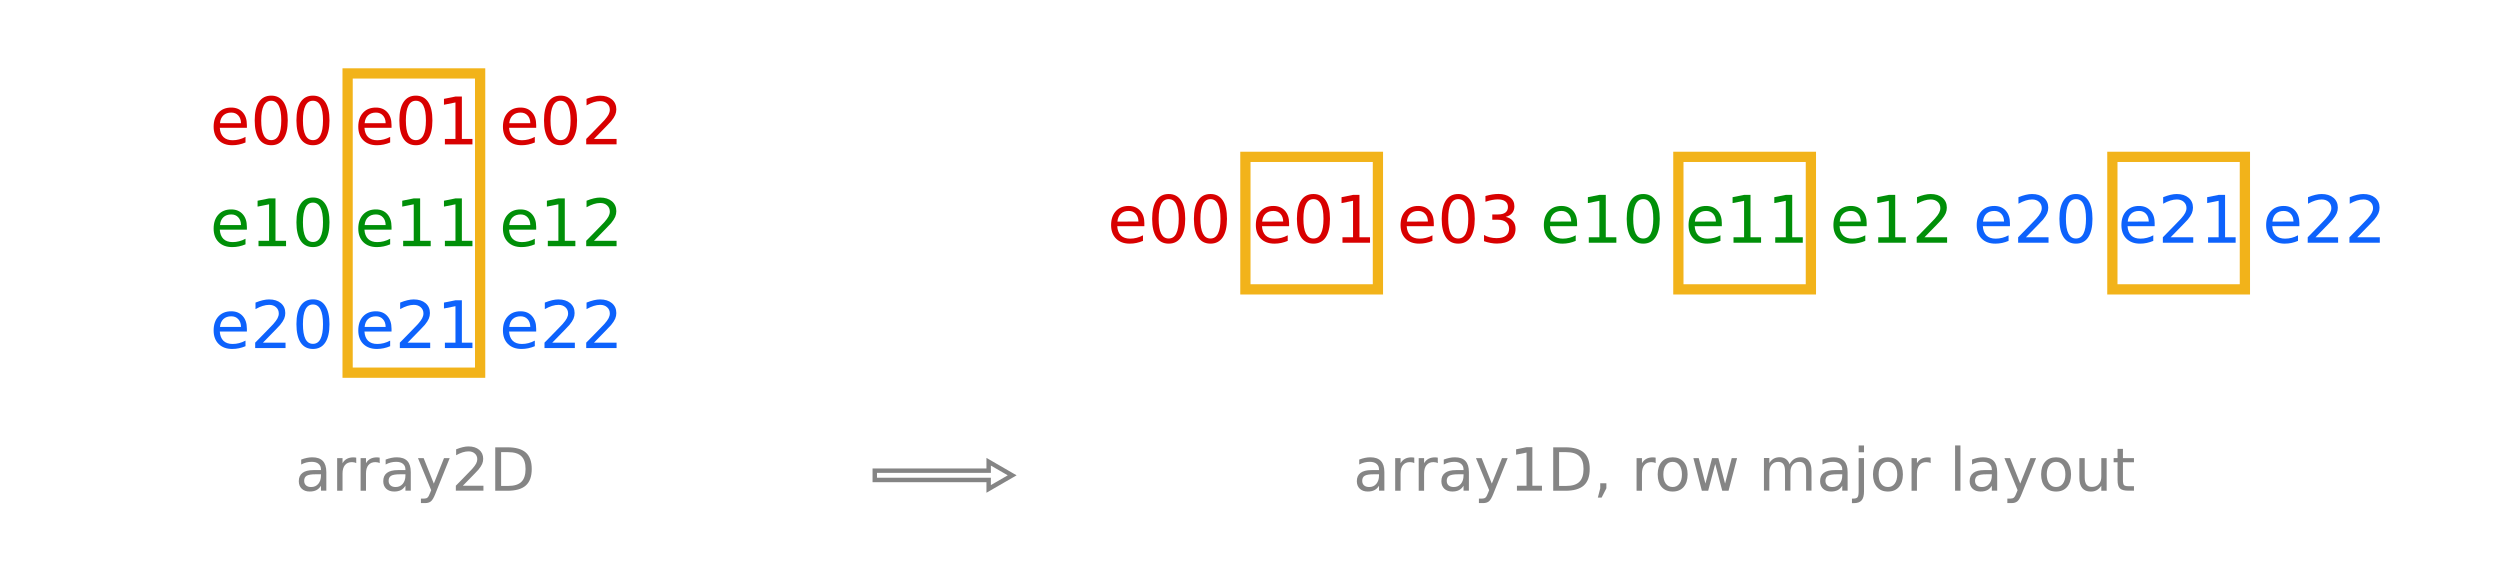 <?xml version="1.0" encoding="UTF-8"?>
<svg width="175mm" height="40mm" version="1.1" viewBox="0 0 175 40" xmlns="http://www.w3.org/2000/svg" xmlns:cc="http://creativecommons.org/ns#" xmlns:dc="http://purl.org/dc/elements/1.1/" xmlns:rdf="http://www.w3.org/1999/02/22-rdf-syntax-ns#">
 <g transform="translate(.006 -229.61)">
  <g fill="#858585" stroke-width=".24" aria-label="array2D ">
   <path d="m22.09 262.81q-0.454 0-0.629 0.104-0.175 0.104-0.175 0.354 0 0.2 0.13 0.318 0.132 0.116 0.358 0.116 0.312 0 0.499-0.22 0.189-0.222 0.189-0.589v-0.084zm0.747-0.155v1.302h-0.375v-0.346q-0.128 0.208-0.32 0.308-0.191 0.098-0.468 0.098-0.35 0-0.558-0.196-0.206-0.198-0.206-0.528 0-0.385 0.257-0.58 0.259-0.196 0.77-0.196h0.525v-0.037q0-0.259-0.171-0.399-0.169-0.143-0.477-0.143-0.196 0-0.381 0.047-0.185 0.047-0.356 0.141v-0.346q0.206-0.079 0.399-0.118 0.193-0.041 0.377-0.041 0.495 0 0.739 0.257 0.244 0.257 0.244 0.778z"/>
   <path d="m24.931 262.03q-0.063-0.037-0.139-0.053-0.073-0.018-0.163-0.018-0.318 0-0.489 0.208-0.169 0.206-0.169 0.593v1.202h-0.377v-2.281h0.377v0.354q0.118-0.208 0.308-0.308 0.189-0.102 0.46-0.102 0.039 0 0.086 6e-3 0.047 4e-3 0.104 0.014z"/>
   <path d="m26.573 262.03q-0.063-0.037-0.139-0.053-0.073-0.018-0.163-0.018-0.318 0-0.489 0.208-0.169 0.206-0.169 0.593v1.202h-0.377v-2.281h0.377v0.354q0.118-0.208 0.308-0.308 0.189-0.102 0.46-0.102 0.039 0 0.086 6e-3 0.047 4e-3 0.104 0.014z"/>
   <path d="m28.002 262.81q-0.454 0-0.629 0.104-0.175 0.104-0.175 0.354 0 0.2 0.13 0.318 0.132 0.116 0.358 0.116 0.312 0 0.499-0.22 0.189-0.222 0.189-0.589v-0.084zm0.747-0.155v1.302h-0.375v-0.346q-0.128 0.208-0.32 0.308-0.191 0.098-0.468 0.098-0.35 0-0.558-0.196-0.206-0.198-0.206-0.528 0-0.385 0.257-0.58 0.259-0.196 0.77-0.196h0.525v-0.037q0-0.259-0.171-0.399-0.169-0.143-0.477-0.143-0.196 0-0.381 0.047-0.185 0.047-0.356 0.141v-0.346q0.206-0.079 0.399-0.118 0.193-0.041 0.377-0.041 0.495 0 0.739 0.257 0.244 0.257 0.244 0.778z"/>
   <path d="m30.471 264.17q-0.159 0.407-0.31 0.532t-0.403 0.124h-0.299v-0.314h0.22q0.155 0 0.24-0.073 0.086-0.073 0.189-0.346l0.067-0.171-0.923-2.244h0.397l0.713 1.784 0.713-1.784h0.397z"/>
   <path d="m32.398 263.61h1.436v0.346h-1.931v-0.346q0.234-0.242 0.637-0.65 0.405-0.409 0.509-0.528 0.198-0.222 0.275-0.375 0.079-0.155 0.079-0.303 0-0.242-0.171-0.395-0.169-0.153-0.442-0.153-0.193 0-0.409 0.067-0.214 0.067-0.458 0.204v-0.415q0.248-0.1 0.464-0.151 0.216-0.051 0.395-0.051 0.473 0 0.754 0.236t0.281 0.631q0 0.187-0.071 0.356-0.069 0.167-0.255 0.395-0.051 0.059-0.324 0.342-0.273 0.281-0.77 0.788z"/>
   <path d="m35.072 261.26v2.365h0.497q0.629 0 0.921-0.285 0.293-0.285 0.293-0.9 0-0.611-0.293-0.894-0.291-0.285-0.921-0.285zm-0.411-0.338h0.845q0.884 0 1.297 0.369 0.413 0.367 0.413 1.149 0 0.786-0.415 1.155-0.415 0.369-1.295 0.369h-0.845z"/>
  </g>
  <g fill="#858585" stroke-width=".24" aria-label="array1D, row major layout">
   <path d="m96.153 262.81q-0.454 0-0.629 0.104t-0.175 0.354q0 0.2 0.13 0.318 0.132 0.116 0.358 0.116 0.312 0 0.499-0.22 0.189-0.222 0.189-0.589v-0.084zm0.747-0.155v1.302h-0.375v-0.346q-0.128 0.208-0.32 0.308-0.191 0.098-0.468 0.098-0.35 0-0.558-0.196-0.206-0.198-0.206-0.528 0-0.385 0.257-0.58 0.259-0.196 0.77-0.196h0.525v-0.037q0-0.259-0.171-0.399-0.169-0.143-0.477-0.143-0.196 0-0.381 0.047-0.185 0.047-0.356 0.141v-0.346q0.206-0.079 0.399-0.118 0.193-0.041 0.377-0.041 0.495 0 0.739 0.257 0.244 0.257 0.244 0.778z"/>
   <path d="m98.994 262.03q-0.063-0.037-0.139-0.053-0.073-0.018-0.163-0.018-0.318 0-0.489 0.208-0.169 0.206-0.169 0.593v1.202h-0.377v-2.281h0.377v0.354q0.118-0.208 0.308-0.308 0.189-0.102 0.46-0.102 0.039 0 0.086 6e-3 0.047 4e-3 0.104 0.014z"/>
   <path d="m100.64 262.03q-0.063-0.037-0.139-0.053-0.073-0.018-0.163-0.018-0.318 0-0.489 0.208-0.169 0.206-0.169 0.593v1.202h-0.377v-2.281h0.377v0.354q0.118-0.208 0.308-0.308 0.189-0.102 0.46-0.102 0.039 0 0.086 6e-3 0.047 4e-3 0.104 0.014z"/>
   <path d="m102.07 262.81q-0.454 0-0.629 0.104t-0.175 0.354q0 0.2 0.13 0.318 0.132 0.116 0.358 0.116 0.312 0 0.499-0.22 0.189-0.222 0.189-0.589v-0.084zm0.747-0.155v1.302h-0.375v-0.346q-0.128 0.208-0.32 0.308-0.191 0.098-0.468 0.098-0.35 0-0.558-0.196-0.206-0.198-0.206-0.528 0-0.385 0.257-0.58 0.259-0.196 0.77-0.196h0.525v-0.037q0-0.259-0.171-0.399-0.169-0.143-0.477-0.143-0.196 0-0.381 0.047-0.185 0.047-0.356 0.141v-0.346q0.206-0.079 0.399-0.118 0.193-0.041 0.377-0.041 0.495 0 0.739 0.257 0.244 0.257 0.244 0.778z"/>
   <path d="m104.53 264.17q-0.159 0.407-0.31 0.532-0.151 0.124-0.403 0.124h-0.299v-0.314h0.22q0.155 0 0.24-0.073 0.086-0.073 0.189-0.346l0.067-0.171-0.923-2.244h0.397l0.713 1.784 0.713-1.784h0.397z"/>
   <path d="m106.18 263.61h0.672v-2.32l-0.731 0.147v-0.375l0.727-0.147h0.411v2.695h0.672v0.346h-1.752z"/>
   <path d="m109.13 261.26v2.365h0.497q0.629 0 0.921-0.285 0.293-0.285 0.293-0.9 0-0.611-0.293-0.894-0.291-0.285-0.921-0.285zm-0.411-0.338h0.845q0.884 0 1.297 0.369 0.413 0.367 0.413 1.149 0 0.786-0.415 1.155-0.415 0.369-1.295 0.369h-0.845z"/>
   <path d="m112.01 263.44h0.43v0.35l-0.334 0.652h-0.263l0.167-0.652z"/>
   <path d="m115.89 262.03q-0.063-0.037-0.138-0.053-0.073-0.018-0.163-0.018-0.318 0-0.489 0.208-0.169 0.206-0.169 0.593v1.202h-0.377v-2.281h0.377v0.354q0.118-0.208 0.308-0.308 0.189-0.102 0.46-0.102 0.039 0 0.086 6e-3 0.047 4e-3 0.104 0.014z"/>
   <path d="m117.08 261.94q-0.301 0-0.477 0.236-0.175 0.234-0.175 0.644t0.173 0.646q0.175 0.234 0.479 0.234 0.299 0 0.475-0.236t0.175-0.644q0-0.405-0.175-0.642-0.175-0.238-0.475-0.238zm0-0.318q0.489 0 0.768 0.318 0.279 0.318 0.279 0.88 0 0.56-0.279 0.88-0.279 0.318-0.768 0.318-0.491 0-0.77-0.318-0.277-0.32-0.277-0.88 0-0.562 0.277-0.88 0.279-0.318 0.77-0.318z"/>
   <path d="m118.53 261.68h0.375l0.468 1.78 0.466-1.78h0.442l0.468 1.78 0.466-1.78h0.375l-0.597 2.281h-0.442l-0.491-1.87-0.493 1.87h-0.442z"/>
   <path d="m125.26 262.11q0.141-0.253 0.336-0.373 0.196-0.12 0.46-0.12 0.356 0 0.55 0.251 0.193 0.248 0.193 0.709v1.377h-0.377v-1.365q0-0.328-0.116-0.487-0.116-0.159-0.354-0.159-0.291 0-0.46 0.193-0.169 0.193-0.169 0.528v1.289h-0.377v-1.365q0-0.33-0.116-0.487-0.116-0.159-0.358-0.159-0.287 0-0.456 0.196-0.169 0.193-0.169 0.525v1.289h-0.377v-2.281h0.377v0.354q0.128-0.21 0.308-0.31t0.426-0.1q0.248 0 0.422 0.126 0.175 0.126 0.259 0.367z"/>
   <path d="m128.58 262.81q-0.454 0-0.629 0.104t-0.175 0.354q0 0.2 0.13 0.318 0.132 0.116 0.358 0.116 0.312 0 0.499-0.22 0.189-0.222 0.189-0.589v-0.084zm0.747-0.155v1.302h-0.375v-0.346q-0.128 0.208-0.32 0.308-0.191 0.098-0.468 0.098-0.35 0-0.558-0.196-0.206-0.198-0.206-0.528 0-0.385 0.257-0.58 0.259-0.196 0.77-0.196h0.525v-0.037q0-0.259-0.171-0.399-0.169-0.143-0.477-0.143-0.196 0-0.381 0.047-0.185 0.047-0.356 0.141v-0.346q0.206-0.079 0.399-0.118 0.193-0.041 0.377-0.041 0.495 0 0.739 0.257 0.244 0.257 0.244 0.778z"/>
   <path d="m130.1 261.68h0.375v2.322q0 0.436-0.167 0.631-0.165 0.196-0.534 0.196h-0.143v-0.318h0.1q0.214 0 0.291-0.1 0.077-0.098 0.077-0.409zm0-0.888h0.375v0.475h-0.375z"/>
   <path d="m132.15 261.94q-0.301 0-0.477 0.236-0.175 0.234-0.175 0.644t0.173 0.646q0.175 0.234 0.479 0.234 0.299 0 0.475-0.236t0.175-0.644q0-0.405-0.175-0.642-0.175-0.238-0.475-0.238zm0-0.318q0.489 0 0.768 0.318 0.279 0.318 0.279 0.88 0 0.56-0.279 0.88-0.279 0.318-0.768 0.318-0.491 0-0.77-0.318-0.277-0.32-0.277-0.88 0-0.562 0.277-0.88 0.279-0.318 0.77-0.318z"/>
   <path d="m135.14 262.03q-0.063-0.037-0.139-0.053-0.073-0.018-0.163-0.018-0.318 0-0.489 0.208-0.169 0.206-0.169 0.593v1.202h-0.377v-2.281h0.377v0.354q0.118-0.208 0.308-0.308 0.189-0.102 0.46-0.102 0.039 0 0.086 6e-3 0.047 4e-3 0.104 0.014z"/>
   <path d="m136.85 260.79h0.375v3.169h-0.375z"/>
   <path d="m139.05 262.81q-0.454 0-0.629 0.104t-0.175 0.354q0 0.2 0.13 0.318 0.132 0.116 0.358 0.116 0.312 0 0.499-0.22 0.189-0.222 0.189-0.589v-0.084zm0.747-0.155v1.302h-0.375v-0.346q-0.128 0.208-0.32 0.308-0.191 0.098-0.468 0.098-0.35 0-0.558-0.196-0.206-0.198-0.206-0.528 0-0.385 0.257-0.58 0.259-0.196 0.77-0.196h0.525v-0.037q0-0.259-0.171-0.399-0.169-0.143-0.477-0.143-0.196 0-0.381 0.047-0.185 0.047-0.356 0.141v-0.346q0.206-0.079 0.399-0.118 0.193-0.041 0.377-0.041 0.495 0 0.739 0.257 0.244 0.257 0.244 0.778z"/>
   <path d="m141.52 264.17q-0.159 0.407-0.31 0.532-0.151 0.124-0.403 0.124h-0.299v-0.314h0.22q0.155 0 0.24-0.073 0.086-0.073 0.189-0.346l0.067-0.171-0.923-2.244h0.397l0.713 1.784 0.713-1.784h0.397z"/>
   <path d="m143.92 261.94q-0.301 0-0.477 0.236-0.175 0.234-0.175 0.644t0.173 0.646q0.175 0.234 0.479 0.234 0.299 0 0.475-0.236 0.175-0.236 0.175-0.644 0-0.405-0.175-0.642-0.175-0.238-0.475-0.238zm0-0.318q0.489 0 0.768 0.318 0.279 0.318 0.279 0.88 0 0.56-0.279 0.88-0.279 0.318-0.768 0.318-0.491 0-0.77-0.318-0.277-0.32-0.277-0.88 0-0.562 0.277-0.88 0.279-0.318 0.77-0.318z"/>
   <path d="m145.55 263.06v-1.381h0.375v1.367q0 0.324 0.126 0.487 0.126 0.161 0.379 0.161 0.303 0 0.479-0.193 0.177-0.193 0.177-0.528v-1.293h0.375v2.281h-0.375v-0.35q-0.136 0.208-0.318 0.31-0.179 0.1-0.418 0.1-0.393 0-0.597-0.244-0.204-0.244-0.204-0.715z"/>
   <path d="m148.6 261.03v0.648h0.772v0.291h-0.772v1.238q0 0.279 0.075 0.358 0.077 0.079 0.312 0.079h0.385v0.314h-0.385q-0.434 0-0.599-0.161-0.165-0.163-0.165-0.591v-1.238h-0.275v-0.291h0.275v-0.648z"/>
  </g>
  <g transform="matrix(1.892 0 0 1.892 -40.77 -176.89)" fill="none" stroke="#858585" stroke-width=".164">
   <path d="m53.91 232.61h4.214v0.331l0.87-0.503-0.87-0.503v0.331h-4.214z" color="#000000" color-rendering="auto" dominant-baseline="auto" fill="none" image-rendering="auto" shape-rendering="auto" solid-color="#000000" stroke="#858585" stroke-width=".164" style="font-feature-settings:normal;font-variant-alternates:normal;font-variant-caps:normal;font-variant-ligatures:normal;font-variant-numeric:normal;font-variant-position:normal;isolation:auto;mix-blend-mode:normal;shape-padding:0;text-decoration-color:#000000;text-decoration-line:none;text-decoration-style:solid;text-indent:0;text-orientation:mixed;text-transform:none;white-space:normal"/>
  </g>
  <g stroke-width=".156">
   <g fill="#d80000" aria-label="e00 e01 e03">
    <path d="m80.098 245.24v0.202h-1.898q0.027 0.426 0.256 0.651 0.231 0.222 0.642 0.222 0.238 0 0.46-0.058 0.224-0.058 0.444-0.175v0.39q-0.222 0.094-0.455 0.144-0.233 0.049-0.473 0.049-0.601 0-0.953-0.35-0.35-0.35-0.35-0.947 0-0.617 0.332-0.978 0.334-0.363 0.9-0.363 0.507 0 0.801 0.328 0.296 0.325 0.296 0.886zm-0.413-0.121q-0.004-0.339-0.191-0.541-0.184-0.202-0.489-0.202-0.345 0-0.554 0.195-0.206 0.195-0.238 0.55z"/>
    <path d="m81.802 243.55q-0.35 0-0.527 0.345-0.175 0.343-0.175 1.034 0 0.689 0.175 1.034 0.177 0.343 0.527 0.343 0.352 0 0.527-0.343 0.177-0.345 0.177-1.034 0-0.691-0.177-1.034-0.175-0.345-0.527-0.345zm0-0.359q0.563 0 0.859 0.446 0.298 0.444 0.298 1.292 0 0.846-0.298 1.292-0.296 0.444-0.859 0.444t-0.861-0.444q-0.296-0.446-0.296-1.292 0-0.848 0.296-1.292 0.298-0.446 0.861-0.446z"/>
    <path d="m84.725 243.55q-0.35 0-0.527 0.345-0.175 0.343-0.175 1.034 0 0.689 0.175 1.034 0.177 0.343 0.527 0.343 0.352 0 0.527-0.343 0.177-0.345 0.177-1.034 0-0.691-0.177-1.034-0.175-0.345-0.527-0.345zm0-0.359q0.563 0 0.859 0.446 0.298 0.444 0.298 1.292 0 0.846-0.298 1.292-0.296 0.444-0.859 0.444t-0.861-0.444q-0.296-0.446-0.296-1.292 0-0.848 0.296-1.292 0.298-0.446 0.861-0.446z"/>
    <path d="m90.23 245.24v0.202h-1.898q0.027 0.426 0.256 0.651 0.231 0.222 0.642 0.222 0.238 0 0.46-0.058 0.224-0.058 0.444-0.175v0.39q-0.222 0.094-0.455 0.144-0.233 0.049-0.473 0.049-0.601 0-0.953-0.35-0.35-0.35-0.35-0.947 0-0.617 0.332-0.978 0.334-0.363 0.9-0.363 0.507 0 0.801 0.328 0.296 0.325 0.296 0.886zm-0.413-0.121q-0.004-0.339-0.191-0.541-0.184-0.202-0.489-0.202-0.345 0-0.554 0.195-0.206 0.195-0.238 0.55z"/>
    <path d="m91.935 243.55q-0.35 0-0.527 0.345-0.175 0.343-0.175 1.034 0 0.689 0.175 1.034 0.177 0.343 0.527 0.343 0.352 0 0.527-0.343 0.177-0.345 0.177-1.034 0-0.691-0.177-1.034-0.175-0.345-0.527-0.345zm0-0.359q0.563 0 0.859 0.446 0.298 0.444 0.298 1.292 0 0.846-0.298 1.292-0.296 0.444-0.859 0.444t-0.861-0.444q-0.296-0.446-0.296-1.292 0-0.848 0.296-1.292 0.298-0.446 0.861-0.446z"/>
    <path d="m93.967 246.22h0.74v-2.555l-0.805 0.162v-0.413l0.801-0.162h0.453v2.968h0.74v0.381h-1.929z"/>
    <path d="m100.36 245.24v0.202h-1.898q0.027 0.426 0.256 0.651 0.231 0.222 0.642 0.222 0.238 0 0.46-0.058 0.224-0.058 0.444-0.175v0.39q-0.222 0.094-0.455 0.144-0.233 0.049-0.473 0.049-0.601 0-0.953-0.35-0.35-0.35-0.35-0.947 0-0.617 0.332-0.978 0.334-0.363 0.9-0.363 0.507 0 0.801 0.328 0.296 0.325 0.296 0.886zm-0.413-0.121q-0.004-0.339-0.191-0.541-0.184-0.202-0.489-0.202-0.345 0-0.554 0.195-0.206 0.195-0.238 0.55z"/>
    <path d="m102.07 243.55q-0.35 0-0.527 0.345-0.175 0.343-0.175 1.034 0 0.689 0.175 1.034 0.177 0.343 0.527 0.343 0.352 0 0.527-0.343 0.177-0.345 0.177-1.034 0-0.691-0.177-1.034-0.175-0.345-0.527-0.345zm0-0.359q0.563 0 0.859 0.446 0.298 0.444 0.298 1.292 0 0.846-0.298 1.292-0.296 0.444-0.859 0.444-0.563 0-0.861-0.444-0.296-0.446-0.296-1.292 0-0.848 0.296-1.292 0.298-0.446 0.861-0.446z"/>
    <path d="m105.39 244.79q0.325 0.07 0.507 0.289 0.184 0.22 0.184 0.543 0 0.496-0.341 0.767t-0.969 0.271q-0.211 0-0.435-0.043-0.222-0.04-0.46-0.123v-0.437q0.188 0.11 0.413 0.166 0.224 0.056 0.469 0.056 0.426 0 0.648-0.168 0.224-0.168 0.224-0.489 0-0.296-0.209-0.462-0.206-0.168-0.577-0.168h-0.39v-0.372h0.408q0.334 0 0.511-0.132 0.177-0.135 0.177-0.386 0-0.258-0.184-0.395-0.182-0.139-0.523-0.139-0.186 0-0.399 0.04-0.213 0.04-0.469 0.126v-0.404q0.258-0.072 0.482-0.108 0.227-0.036 0.426-0.036 0.516 0 0.817 0.236 0.301 0.233 0.301 0.633 0 0.278-0.159 0.471-0.159 0.191-0.453 0.265z"/>
   </g>
   <g fill="#008f08" aria-label="e10 e11 e12">
    <path d="m110.39 245.24v0.202h-1.898q0.027 0.426 0.256 0.651 0.231 0.222 0.642 0.222 0.238 0 0.46-0.058 0.224-0.058 0.444-0.175v0.39q-0.222 0.094-0.455 0.144-0.233 0.049-0.473 0.049-0.601 0-0.953-0.35-0.35-0.35-0.35-0.947 0-0.617 0.332-0.978 0.334-0.363 0.9-0.363 0.507 0 0.801 0.328 0.296 0.325 0.296 0.886zm-0.413-0.121q-4e-3 -0.339-0.191-0.541-0.184-0.202-0.489-0.202-0.345 0-0.554 0.195-0.206 0.195-0.238 0.55z"/>
    <path d="m111.21 246.22h0.74v-2.555l-0.805 0.162v-0.413l0.801-0.162h0.453v2.968h0.74v0.381h-1.929z"/>
    <path d="m115.02 243.55q-0.35 0-0.527 0.345-0.175 0.343-0.175 1.034 0 0.689 0.175 1.034 0.177 0.343 0.527 0.343 0.352 0 0.527-0.343 0.177-0.345 0.177-1.034 0-0.691-0.177-1.034-0.175-0.345-0.527-0.345zm0-0.359q0.563 0 0.859 0.446 0.298 0.444 0.298 1.292 0 0.846-0.298 1.292-0.296 0.444-0.859 0.444t-0.861-0.444q-0.296-0.446-0.296-1.292 0-0.848 0.296-1.292 0.298-0.446 0.861-0.446z"/>
    <path d="m120.52 245.24v0.202h-1.898q0.027 0.426 0.256 0.651 0.231 0.222 0.642 0.222 0.238 0 0.46-0.058 0.224-0.058 0.444-0.175v0.39q-0.222 0.094-0.455 0.144-0.233 0.049-0.473 0.049-0.601 0-0.953-0.35-0.35-0.35-0.35-0.947 0-0.617 0.332-0.978 0.334-0.363 0.9-0.363 0.507 0 0.801 0.328 0.296 0.325 0.296 0.886zm-0.413-0.121q-4e-3 -0.339-0.191-0.541-0.184-0.202-0.489-0.202-0.345 0-0.554 0.195-0.206 0.195-0.238 0.55z"/>
    <path d="m121.34 246.22h0.74v-2.555l-0.805 0.162v-0.413l0.801-0.162h0.453v2.968h0.74v0.381h-1.929z"/>
    <path d="m124.26 246.22h0.74v-2.555l-0.805 0.162v-0.413l0.801-0.162h0.453v2.968h0.74v0.381h-1.929z"/>
    <path d="m130.66 245.24v0.202h-1.898q0.027 0.426 0.256 0.651 0.231 0.222 0.642 0.222 0.238 0 0.46-0.058 0.224-0.058 0.444-0.175v0.39q-0.222 0.094-0.455 0.144-0.233 0.049-0.473 0.049-0.601 0-0.953-0.35-0.35-0.35-0.35-0.947 0-0.617 0.332-0.978 0.334-0.363 0.9-0.363 0.507 0 0.801 0.328 0.296 0.325 0.296 0.886zm-0.413-0.121q-4e-3 -0.339-0.191-0.541-0.184-0.202-0.489-0.202-0.345 0-0.554 0.195-0.206 0.195-0.238 0.55z"/>
    <path d="m131.47 246.22h0.74v-2.555l-0.805 0.162v-0.413l0.801-0.162h0.453v2.968h0.74v0.381h-1.929z"/>
    <path d="m134.71 246.22h1.581v0.381h-2.127v-0.381q0.258-0.267 0.702-0.716 0.446-0.451 0.561-0.581 0.218-0.245 0.303-0.413 0.087-0.17 0.087-0.334 0-0.267-0.188-0.435-0.186-0.168-0.487-0.168-0.213 0-0.451 0.074-0.236 0.074-0.505 0.224v-0.458q0.274-0.11 0.511-0.166 0.238-0.056 0.435-0.056 0.52 0 0.83 0.26 0.31 0.26 0.31 0.695 0 0.206-0.079 0.393-0.076 0.184-0.28 0.435-0.056 0.065-0.357 0.377-0.301 0.31-0.848 0.868z"/>
   </g>
   <g fill="#0d62fc" aria-label="e20 e21 e22">
    <path d="m140.69 245.24v0.202h-1.898q0.027 0.426 0.256 0.651 0.231 0.222 0.642 0.222 0.238 0 0.46-0.058 0.224-0.058 0.444-0.175v0.39q-0.222 0.094-0.455 0.144-0.233 0.049-0.473 0.049-0.601 0-0.953-0.35-0.35-0.35-0.35-0.947 0-0.617 0.332-0.978 0.334-0.363 0.9-0.363 0.507 0 0.801 0.328 0.296 0.325 0.296 0.886zm-0.413-0.121q-4e-3 -0.339-0.191-0.541-0.184-0.202-0.489-0.202-0.345 0-0.554 0.195-0.206 0.195-0.238 0.55z"/>
    <path d="m141.81 246.22h1.581v0.381h-2.127v-0.381q0.258-0.267 0.702-0.716 0.446-0.451 0.561-0.581 0.218-0.245 0.303-0.413 0.087-0.17 0.087-0.334 0-0.267-0.188-0.435-0.186-0.168-0.487-0.168-0.213 0-0.451 0.074-0.236 0.074-0.505 0.224v-0.458q0.274-0.11 0.511-0.166 0.238-0.056 0.435-0.056 0.52 0 0.83 0.26 0.31 0.26 0.31 0.695 0 0.206-0.079 0.393-0.076 0.184-0.28 0.435-0.056 0.065-0.357 0.377-0.301 0.31-0.848 0.868z"/>
    <path d="m145.31 243.55q-0.35 0-0.527 0.345-0.175 0.343-0.175 1.034 0 0.689 0.175 1.034 0.177 0.343 0.527 0.343 0.352 0 0.527-0.343 0.177-0.345 0.177-1.034 0-0.691-0.177-1.034-0.175-0.345-0.527-0.345zm0-0.359q0.563 0 0.859 0.446 0.298 0.444 0.298 1.292 0 0.846-0.298 1.292-0.296 0.444-0.859 0.444-0.563 0-0.861-0.444-0.296-0.446-0.296-1.292 0-0.848 0.296-1.292 0.298-0.446 0.861-0.446z"/>
    <path d="m150.82 245.24v0.202h-1.898q0.027 0.426 0.256 0.651 0.231 0.222 0.642 0.222 0.238 0 0.46-0.058 0.224-0.058 0.444-0.175v0.39q-0.222 0.094-0.455 0.144-0.233 0.049-0.473 0.049-0.601 0-0.953-0.35-0.35-0.35-0.35-0.947 0-0.617 0.332-0.978 0.334-0.363 0.9-0.363 0.507 0 0.801 0.328 0.296 0.325 0.296 0.886zm-0.413-0.121q-4e-3 -0.339-0.191-0.541-0.184-0.202-0.489-0.202-0.345 0-0.554 0.195-0.206 0.195-0.238 0.55z"/>
    <path d="m151.94 246.22h1.581v0.381h-2.127v-0.381q0.258-0.267 0.702-0.716 0.446-0.451 0.561-0.581 0.218-0.245 0.303-0.413 0.087-0.17 0.087-0.334 0-0.267-0.188-0.435-0.186-0.168-0.487-0.168-0.213 0-0.451 0.074-0.236 0.074-0.505 0.224v-0.458q0.274-0.11 0.511-0.166 0.238-0.056 0.435-0.056 0.52 0 0.83 0.26 0.31 0.26 0.31 0.695 0 0.206-0.079 0.393-0.076 0.184-0.28 0.435-0.056 0.065-0.357 0.377-0.301 0.31-0.848 0.868z"/>
    <path d="m154.56 246.22h0.74v-2.555l-0.805 0.162v-0.413l0.801-0.162h0.453v2.968h0.74v0.381h-1.929z"/>
    <path d="m160.95 245.24v0.202h-1.898q0.027 0.426 0.256 0.651 0.231 0.222 0.642 0.222 0.238 0 0.46-0.058 0.224-0.058 0.444-0.175v0.39q-0.222 0.094-0.455 0.144-0.233 0.049-0.473 0.049-0.601 0-0.953-0.35-0.35-0.35-0.35-0.947 0-0.617 0.332-0.978 0.334-0.363 0.9-0.363 0.507 0 0.801 0.328 0.296 0.325 0.296 0.886zm-0.413-0.121q-4e-3 -0.339-0.191-0.541-0.184-0.202-0.489-0.202-0.345 0-0.554 0.195-0.206 0.195-0.238 0.55z"/>
    <path d="m162.08 246.22h1.581v0.381h-2.127v-0.381q0.258-0.267 0.702-0.716 0.446-0.451 0.561-0.581 0.218-0.245 0.303-0.413 0.087-0.17 0.087-0.334 0-0.267-0.188-0.435-0.186-0.168-0.487-0.168-0.213 0-0.451 0.074-0.236 0.074-0.505 0.224v-0.458q0.274-0.11 0.511-0.166 0.238-0.056 0.435-0.056 0.52 0 0.83 0.26 0.31 0.26 0.31 0.695 0 0.206-0.079 0.393-0.076 0.184-0.28 0.435-0.056 0.065-0.357 0.377-0.301 0.31-0.848 0.868z"/>
    <path d="m165 246.22h1.581v0.381h-2.127v-0.381q0.258-0.267 0.702-0.716 0.446-0.451 0.561-0.581 0.218-0.245 0.303-0.413 0.087-0.17 0.087-0.334 0-0.267-0.188-0.435-0.186-0.168-0.487-0.168-0.213 0-0.451 0.074-0.236 0.074-0.505 0.224v-0.458q0.274-0.11 0.511-0.166 0.238-0.056 0.435-0.056 0.52 0 0.83 0.26 0.31 0.26 0.31 0.695 0 0.206-0.079 0.393-0.076 0.184-0.28 0.435-0.056 0.065-0.357 0.377-0.301 0.31-0.848 0.868z"/>
   </g>
  </g>
  <g fill="none" stroke="#f1ad06" stroke-opacity=".915" stroke-width=".718">
   <path d="m87.172 240.59h9.276v9.276h-9.276z"/>
   <path d="m117.48 240.59h9.276v9.276h-9.276z"/>
   <path d="m147.86 240.59h9.276v9.276h-9.276z"/>
  </g>
  <g stroke-width=".239">
   <g transform="matrix(.65 0 0 .65 10.756 107.3)" fill="#d80000" aria-label="e00 e01 e02">
    <path d="m10.031 201.62v0.31h-2.918q0.041 0.655 0.393 1 0.355 0.341 0.986 0.341 0.366 0 0.707-0.09 0.345-0.09 0.683-0.269v0.6q-0.341 0.145-0.7 0.221-0.359 0.076-0.728 0.076-0.924 0-1.466-0.538-0.538-0.538-0.538-1.455 0-0.948 0.51-1.504 0.514-0.559 1.383-0.559 0.779 0 1.231 0.504 0.455 0.5 0.455 1.362zm-0.635-0.186q-0.007-0.521-0.293-0.831-0.283-0.31-0.752-0.31-0.531 0-0.852 0.3-0.317 0.3-0.366 0.845z"/>
    <path d="m12.652 199.02q-0.538 0-0.81 0.531-0.269 0.528-0.269 1.59 0 1.059 0.269 1.59 0.272 0.528 0.81 0.528 0.541 0 0.81-0.528 0.272-0.531 0.272-1.59 0-1.062-0.272-1.59-0.269-0.531-0.81-0.531zm0-0.552q0.866 0 1.321 0.686 0.459 0.683 0.459 1.986 0 1.3-0.459 1.986-0.455 0.683-1.321 0.683-0.866 0-1.324-0.683-0.455-0.686-0.455-1.986 0-1.304 0.455-1.986 0.459-0.686 1.324-0.686z"/>
    <path d="m17.146 199.02q-0.538 0-0.81 0.531-0.269 0.528-0.269 1.59 0 1.059 0.269 1.59 0.272 0.528 0.81 0.528 0.541 0 0.81-0.528 0.272-0.531 0.272-1.59 0-1.062-0.272-1.59-0.269-0.531-0.81-0.531zm0-0.552q0.866 0 1.321 0.686 0.459 0.683 0.459 1.986 0 1.3-0.459 1.986-0.455 0.683-1.321 0.683-0.866 0-1.324-0.683-0.455-0.686-0.455-1.986 0-1.304 0.455-1.986 0.459-0.686 1.324-0.686z"/>
    <path d="m25.609 201.62v0.31h-2.918q0.041 0.655 0.393 1 0.355 0.341 0.986 0.341 0.366 0 0.707-0.09 0.345-0.09 0.683-0.269v0.6q-0.341 0.145-0.7 0.221-0.359 0.076-0.728 0.076-0.924 0-1.466-0.538-0.538-0.538-0.538-1.455 0-0.948 0.51-1.504 0.514-0.559 1.383-0.559 0.779 0 1.231 0.504 0.455 0.5 0.455 1.362zm-0.635-0.186q-0.007-0.521-0.293-0.831-0.283-0.31-0.752-0.31-0.531 0-0.852 0.3-0.317 0.3-0.366 0.845z"/>
    <path d="m28.23 199.02q-0.538 0-0.81 0.531-0.269 0.528-0.269 1.59 0 1.059 0.269 1.59 0.272 0.528 0.81 0.528 0.541 0 0.81-0.528 0.272-0.531 0.272-1.59 0-1.062-0.272-1.59-0.269-0.531-0.81-0.531zm0-0.552q0.866 0 1.321 0.686 0.459 0.683 0.459 1.986 0 1.3-0.459 1.986-0.455 0.683-1.321 0.683-0.866 0-1.324-0.683-0.455-0.686-0.455-1.986 0-1.304 0.455-1.986 0.459-0.686 1.324-0.686z"/>
    <path d="m31.355 203.13h1.138v-3.928l-1.238 0.248v-0.635l1.231-0.248h0.697v4.563h1.138v0.586h-2.966z"/>
    <path d="m41.187 201.62v0.31h-2.918q0.041 0.655 0.393 1 0.355 0.341 0.986 0.341 0.366 0 0.707-0.09 0.345-0.09 0.683-0.269v0.6q-0.341 0.145-0.7 0.221-0.359 0.076-0.728 0.076-0.924 0-1.466-0.538-0.538-0.538-0.538-1.455 0-0.948 0.51-1.504 0.514-0.559 1.383-0.559 0.779 0 1.231 0.504 0.455 0.5 0.455 1.362zm-0.635-0.186q-0.007-0.521-0.293-0.831-0.283-0.31-0.752-0.31-0.531 0-0.852 0.3-0.317 0.3-0.366 0.845z"/>
    <path d="m43.808 199.02q-0.538 0-0.81 0.531-0.269 0.528-0.269 1.59 0 1.059 0.269 1.59 0.272 0.528 0.81 0.528 0.541 0 0.81-0.528 0.272-0.531 0.272-1.59 0-1.062-0.272-1.59-0.269-0.531-0.81-0.531zm0-0.552q0.866 0 1.321 0.686 0.459 0.683 0.459 1.986 0 1.3-0.459 1.986-0.455 0.683-1.321 0.683-0.866 0-1.324-0.683-0.455-0.686-0.455-1.986 0-1.304 0.455-1.986 0.459-0.686 1.324-0.686z"/>
    <path d="m47.412 203.13h2.431v0.586h-3.269v-0.586q0.397-0.41 1.079-1.1 0.686-0.693 0.862-0.893 0.335-0.376 0.466-0.635 0.135-0.262 0.135-0.514 0-0.41-0.29-0.669-0.286-0.259-0.748-0.259-0.328 0-0.693 0.114-0.362 0.114-0.776 0.345v-0.704q0.421-0.169 0.786-0.255 0.366-0.086 0.669-0.086 0.8 0 1.276 0.4 0.476 0.4 0.476 1.069 0 0.317-0.121 0.604-0.117 0.283-0.431 0.669-0.086 0.1-0.548 0.579-0.462 0.476-1.304 1.335z"/>
   </g>
   <g transform="matrix(.65 0 0 .65 10.756 107.3)" fill="#008f08" aria-label="e10 e11 e12">
    <path d="m10.031 212.59v0.31h-2.918q0.041 0.655 0.393 1 0.355 0.341 0.986 0.341 0.366 0 0.707-0.09 0.345-0.09 0.683-0.269v0.6q-0.341 0.145-0.7 0.221-0.359 0.076-0.728 0.076-0.924 0-1.466-0.538-0.538-0.538-0.538-1.455 0-0.948 0.51-1.504 0.514-0.559 1.383-0.559 0.779 0 1.231 0.504 0.455 0.5 0.455 1.362zm-0.635-0.186q-0.007-0.521-0.293-0.831-0.283-0.31-0.752-0.31-0.531 0-0.852 0.3-0.317 0.3-0.366 0.845z"/>
    <path d="m11.283 214.1h1.138v-3.928l-1.238 0.248v-0.635l1.231-0.248h0.697v4.563h1.138v0.586h-2.966z"/>
    <path d="m17.146 209.99q-0.538 0-0.81 0.531-0.269 0.528-0.269 1.59 0 1.059 0.269 1.59 0.272 0.528 0.81 0.528 0.541 0 0.81-0.528 0.272-0.531 0.272-1.59 0-1.062-0.272-1.59-0.269-0.531-0.81-0.531zm0-0.552q0.866 0 1.321 0.686 0.459 0.683 0.459 1.986 0 1.3-0.459 1.986-0.455 0.683-1.321 0.683-0.866 0-1.324-0.683-0.455-0.686-0.455-1.986 0-1.304 0.455-1.986 0.459-0.686 1.324-0.686z"/>
    <path d="m25.609 212.59v0.31h-2.918q0.041 0.655 0.393 1 0.355 0.341 0.986 0.341 0.366 0 0.707-0.09 0.345-0.09 0.683-0.269v0.6q-0.341 0.145-0.7 0.221-0.359 0.076-0.728 0.076-0.924 0-1.466-0.538-0.538-0.538-0.538-1.455 0-0.948 0.51-1.504 0.514-0.559 1.383-0.559 0.779 0 1.231 0.504 0.455 0.5 0.455 1.362zm-0.635-0.186q-0.007-0.521-0.293-0.831-0.283-0.31-0.752-0.31-0.531 0-0.852 0.3-0.317 0.3-0.366 0.845z"/>
    <path d="m26.861 214.1h1.138v-3.928l-1.238 0.248v-0.635l1.231-0.248h0.697v4.563h1.138v0.586h-2.966z"/>
    <path d="m31.355 214.1h1.138v-3.928l-1.238 0.248v-0.635l1.231-0.248h0.697v4.563h1.138v0.586h-2.966z"/>
    <path d="m41.187 212.59v0.31h-2.918q0.041 0.655 0.393 1 0.355 0.341 0.986 0.341 0.366 0 0.707-0.09 0.345-0.09 0.683-0.269v0.6q-0.341 0.145-0.7 0.221-0.359 0.076-0.728 0.076-0.924 0-1.466-0.538-0.538-0.538-0.538-1.455 0-0.948 0.51-1.504 0.514-0.559 1.383-0.559 0.779 0 1.231 0.504 0.455 0.5 0.455 1.362zm-0.635-0.186q-0.007-0.521-0.293-0.831-0.283-0.31-0.752-0.31-0.531 0-0.852 0.3-0.317 0.3-0.366 0.845z"/>
    <path d="m42.439 214.1h1.138v-3.928l-1.238 0.248v-0.635l1.231-0.248h0.697v4.563h1.138v0.586h-2.966z"/>
    <path d="m47.412 214.1h2.431v0.586h-3.269v-0.586q0.397-0.41 1.079-1.1 0.686-0.693 0.862-0.893 0.335-0.376 0.466-0.635 0.135-0.262 0.135-0.514 0-0.41-0.29-0.669-0.286-0.259-0.748-0.259-0.328 0-0.693 0.114-0.362 0.114-0.776 0.345v-0.704q0.421-0.169 0.786-0.255 0.366-0.086 0.669-0.086 0.8 0 1.276 0.4 0.476 0.4 0.476 1.069 0 0.317-0.121 0.604-0.117 0.283-0.431 0.669-0.086 0.1-0.548 0.579-0.462 0.476-1.304 1.335z"/>
   </g>
   <g transform="matrix(.65 0 0 .65 10.756 107.3)" fill="#0d62fc" aria-label="e20 e21 e22">
    <path d="m10.031 223.56v0.31h-2.918q0.041 0.655 0.393 1 0.355 0.341 0.986 0.341 0.366 0 0.707-0.09 0.345-0.09 0.683-0.269v0.6q-0.341 0.145-0.7 0.221-0.359 0.076-0.728 0.076-0.924 0-1.466-0.538-0.538-0.538-0.538-1.455 0-0.948 0.51-1.504 0.514-0.559 1.383-0.559 0.779 0 1.231 0.504 0.455 0.5 0.455 1.362zm-0.635-0.186q-0.007-0.521-0.293-0.831-0.283-0.31-0.752-0.31-0.531 0-0.852 0.3-0.317 0.3-0.366 0.845z"/>
    <path d="m11.762 225.07h2.431v0.586h-3.269v-0.586q0.397-0.41 1.079-1.1 0.686-0.693 0.862-0.893 0.335-0.376 0.466-0.635 0.135-0.262 0.135-0.514 0-0.41-0.29-0.669-0.286-0.259-0.748-0.259-0.328 0-0.693 0.114-0.362 0.114-0.776 0.345v-0.704q0.421-0.169 0.786-0.255 0.366-0.086 0.669-0.086 0.8 0 1.276 0.4 0.476 0.4 0.476 1.069 0 0.317-0.121 0.604-0.117 0.283-0.431 0.669-0.086 0.1-0.548 0.579-0.462 0.476-1.304 1.335z"/>
    <path d="m17.146 220.96q-0.538 0-0.81 0.531-0.269 0.528-0.269 1.59 0 1.059 0.269 1.59 0.272 0.528 0.81 0.528 0.541 0 0.81-0.528 0.272-0.531 0.272-1.59 0-1.062-0.272-1.59-0.269-0.531-0.81-0.531zm0-0.552q0.866 0 1.321 0.686 0.459 0.683 0.459 1.986 0 1.3-0.459 1.986-0.455 0.683-1.321 0.683-0.866 0-1.324-0.683-0.455-0.686-0.455-1.986 0-1.304 0.455-1.986 0.459-0.686 1.324-0.686z"/>
    <path d="m25.609 223.56v0.31h-2.918q0.041 0.655 0.393 1 0.355 0.341 0.986 0.341 0.366 0 0.707-0.09 0.345-0.09 0.683-0.269v0.6q-0.341 0.145-0.7 0.221-0.359 0.076-0.728 0.076-0.924 0-1.466-0.538-0.538-0.538-0.538-1.455 0-0.948 0.51-1.504 0.514-0.559 1.383-0.559 0.779 0 1.231 0.504 0.455 0.5 0.455 1.362zm-0.635-0.186q-0.007-0.521-0.293-0.831-0.283-0.31-0.752-0.31-0.531 0-0.852 0.3-0.317 0.3-0.366 0.845z"/>
    <path d="m27.34 225.07h2.431v0.586h-3.269v-0.586q0.397-0.41 1.079-1.1 0.686-0.693 0.862-0.893 0.335-0.376 0.466-0.635 0.135-0.262 0.135-0.514 0-0.41-0.29-0.669-0.286-0.259-0.748-0.259-0.328 0-0.693 0.114-0.362 0.114-0.776 0.345v-0.704q0.421-0.169 0.786-0.255 0.366-0.086 0.669-0.086 0.8 0 1.276 0.4 0.476 0.4 0.476 1.069 0 0.317-0.121 0.604-0.117 0.283-0.431 0.669-0.086 0.1-0.548 0.579-0.462 0.476-1.304 1.335z"/>
    <path d="m31.355 225.07h1.138v-3.928l-1.238 0.248v-0.635l1.231-0.248h0.697v4.563h1.138v0.586h-2.966z"/>
    <path d="m41.187 223.56v0.31h-2.918q0.041 0.655 0.393 1 0.355 0.341 0.986 0.341 0.366 0 0.707-0.09 0.345-0.09 0.683-0.269v0.6q-0.341 0.145-0.7 0.221-0.359 0.076-0.728 0.076-0.924 0-1.466-0.538-0.538-0.538-0.538-1.455 0-0.948 0.51-1.504 0.514-0.559 1.383-0.559 0.779 0 1.231 0.504 0.455 0.5 0.455 1.362zm-0.635-0.186q-0.007-0.521-0.293-0.831-0.283-0.31-0.752-0.31-0.531 0-0.852 0.3-0.317 0.3-0.366 0.845z"/>
    <path d="m42.919 225.07h2.431v0.586h-3.269v-0.586q0.397-0.41 1.079-1.1 0.686-0.693 0.862-0.893 0.335-0.376 0.466-0.635 0.135-0.262 0.135-0.514 0-0.41-0.29-0.669-0.286-0.259-0.748-0.259-0.328 0-0.693 0.114-0.362 0.114-0.776 0.345v-0.704q0.421-0.169 0.786-0.255 0.366-0.086 0.669-0.086 0.8 0 1.276 0.4 0.476 0.4 0.476 1.069 0 0.317-0.121 0.604-0.117 0.283-0.431 0.669-0.086 0.1-0.548 0.579-0.462 0.476-1.304 1.335z"/>
    <path d="m47.412 225.07h2.431v0.586h-3.269v-0.586q0.397-0.41 1.079-1.1 0.686-0.693 0.862-0.893 0.335-0.376 0.466-0.635 0.135-0.262 0.135-0.514 0-0.41-0.29-0.669-0.286-0.259-0.748-0.259-0.328 0-0.693 0.114-0.362 0.114-0.776 0.345v-0.704q0.421-0.169 0.786-0.255 0.366-0.086 0.669-0.086 0.8 0 1.276 0.4 0.476 0.4 0.476 1.069 0 0.317-0.121 0.604-0.117 0.283-0.431 0.669-0.086 0.1-0.548 0.579-0.462 0.476-1.304 1.335z"/>
   </g>
  </g>
  <path d="m24.327 234.75h9.276v20.948h-9.276z" fill="none" stroke="#f1ad06" stroke-opacity=".915" stroke-width=".718"/>
 </g>
</svg>
